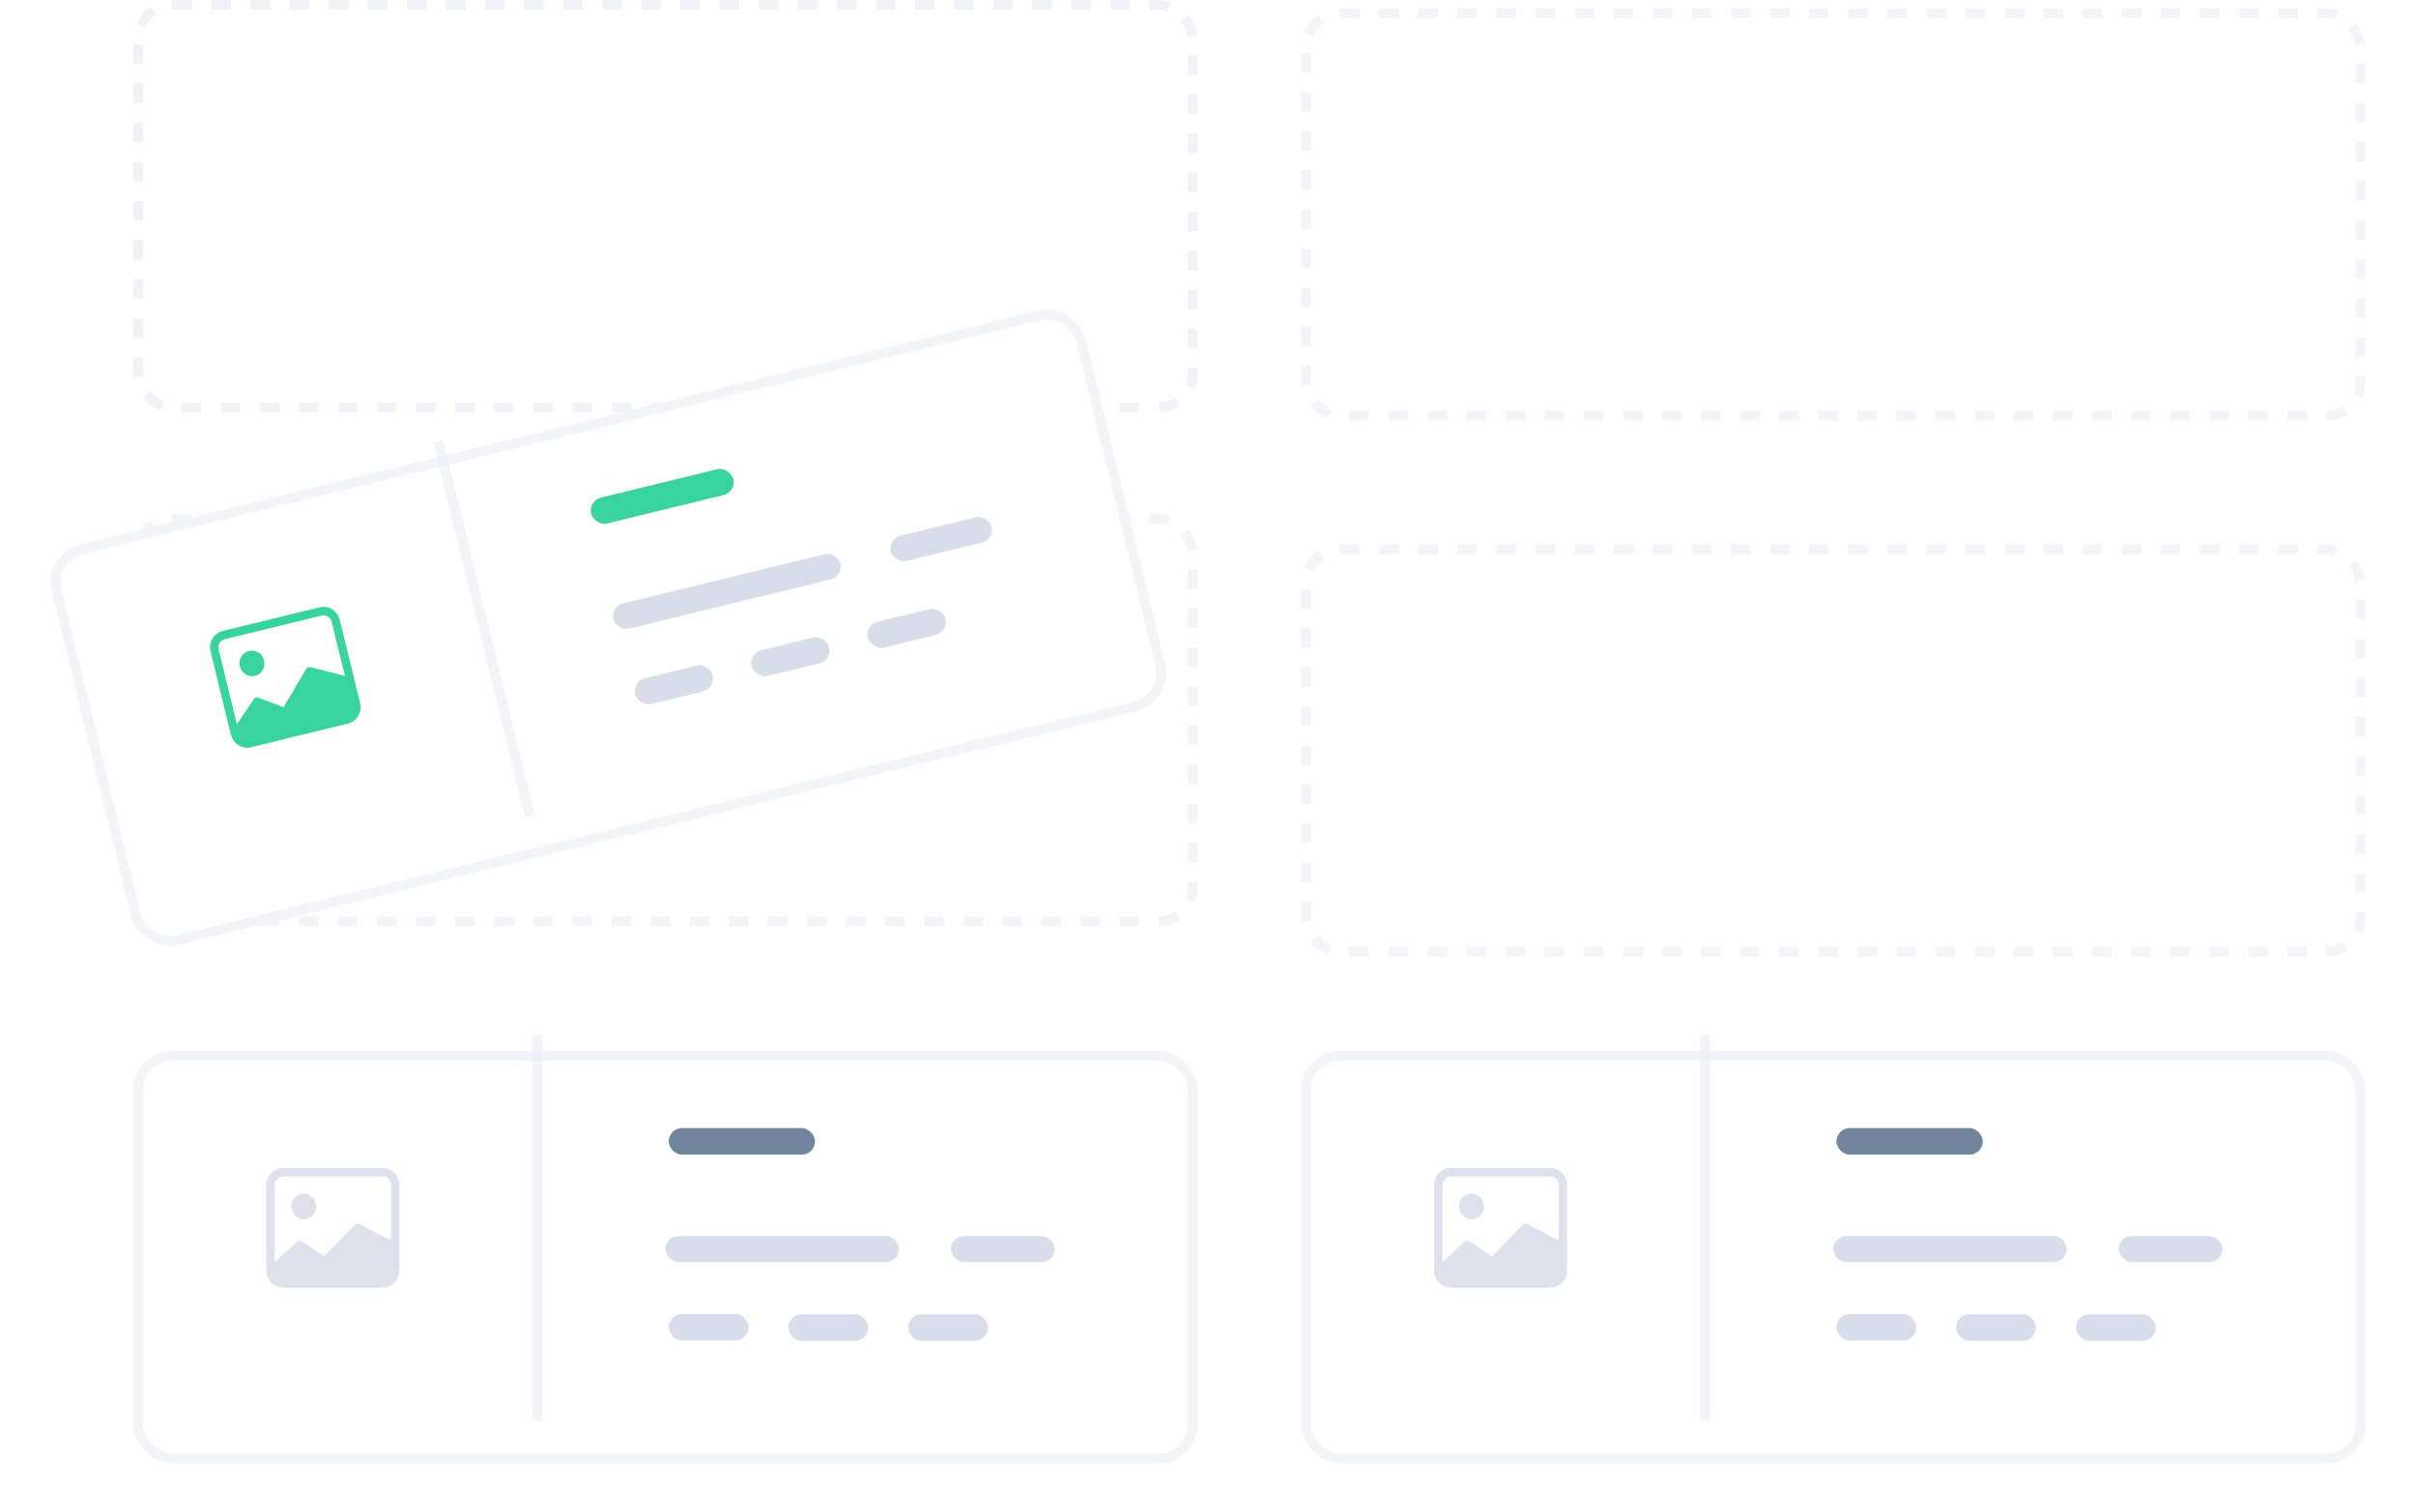 <svg width="1078" height="675" viewBox="0 0 1078 675" fill="none" xmlns="http://www.w3.org/2000/svg">
<rect x="61.653" y="2.181" width="470.512" height="179.652" rx="15.264" stroke="#E7EAF3" stroke-opacity="0.6" stroke-width="4.361" stroke-dasharray="8.72 8.72"/>
<rect x="61.653" y="231.523" width="470.512" height="179.652" rx="15.264" stroke="#E7EAF3" stroke-opacity="0.5" stroke-width="4.361" stroke-dasharray="8.72 8.72"/>
<g filter="url(#filter0_d)">
<rect x="19" y="234.004" width="474.874" height="184.014" rx="17.445" transform="rotate(-13.715 19 234.004)" fill="white"/>
<rect x="21.636" y="235.605" width="470.512" height="179.652" rx="15.264" transform="rotate(-13.715 21.636 235.605)" stroke="#E7EAF3" stroke-opacity="0.5" stroke-width="4.361"/>
</g>
<path d="M117.844 294.768C118.593 297.839 116.78 300.92 113.795 301.648C110.809 302.377 107.781 300.478 107.031 297.407C106.282 294.336 108.095 291.256 111.08 290.527C114.066 289.798 117.094 291.697 117.844 294.768Z" fill="#39D39F"/>
<path d="M99.356 281.605C95.375 282.576 92.958 286.683 93.957 290.778L103.004 327.85C104.003 331.944 108.041 334.476 112.022 333.505L155.272 322.95C159.253 321.978 161.67 317.871 160.671 313.776L151.624 276.705C150.624 272.61 146.587 270.078 142.606 271.05L99.356 281.605ZM143.511 274.757C145.501 274.271 147.52 275.537 148.019 277.584L153.9 301.681L138.528 297.784C137.747 297.596 136.943 297.941 136.532 298.639L126.517 315.656L115.33 311.424C114.496 311.108 113.567 311.437 113.112 312.21L105.704 323.263L97.561 289.898C97.061 287.851 98.27 285.797 100.261 285.312L143.511 274.757Z" fill="#39D39F"/>
<rect x="262.343" y="223.498" width="65.295" height="11.872" rx="5.936" transform="rotate(-13.715 262.343 223.498)" fill="#39D39F"/>
<rect x="272.355" y="270.673" width="104.221" height="11.58" rx="5.79" transform="rotate(-13.715 272.355 270.673)" fill="#D9DDEA"/>
<rect x="396.104" y="240.473" width="46.321" height="11.58" rx="5.79" transform="rotate(-13.715 396.104 240.473)" fill="#D9DDEA"/>
<rect x="282.008" y="304.077" width="35.615" height="11.872" rx="5.936" transform="rotate(-13.715 282.008 304.077)" fill="#D9DDEA"/>
<rect x="333.946" y="291.565" width="35.615" height="11.872" rx="5.936" transform="rotate(-13.715 333.946 291.565)" fill="#D9DDEA"/>
<rect x="385.845" y="278.899" width="35.615" height="11.872" rx="5.936" transform="rotate(-13.715 385.845 278.899)" fill="#D9DDEA"/>
<rect x="193.408" y="197.55" width="4.48" height="172.142" transform="rotate(-13.715 193.408 197.55)" fill="#E7EAF3" fill-opacity="0.5"/>
<g filter="url(#filter1_d)">
<rect x="59.472" y="455.986" width="474.874" height="184.014" rx="17.445" fill="white"/>
<rect x="61.653" y="458.167" width="470.512" height="179.652" rx="15.264" stroke="#E7EAF3" stroke-opacity="0.5" stroke-width="4.361"/>
</g>
<path d="M141.091 538.453C141.091 541.615 138.6 544.177 135.526 544.177C132.453 544.177 129.962 541.615 129.962 538.453C129.962 535.292 132.453 532.729 135.526 532.729C138.6 532.729 141.091 535.292 141.091 538.453Z" fill="#DEE1EC"/>
<path d="M126.252 521.282C122.154 521.282 118.832 524.699 118.832 528.914V567.073C118.832 571.288 122.154 574.705 126.252 574.705H170.771C174.869 574.705 178.191 571.288 178.191 567.073V528.914C178.191 524.699 174.869 521.282 170.771 521.282H126.252ZM170.771 525.098C172.82 525.098 174.481 526.806 174.481 528.914V553.717L160.471 546.287C159.757 545.919 158.894 546.063 158.329 546.644L144.565 560.802L134.7 554.038C133.965 553.533 132.985 553.633 132.36 554.276L122.542 563.257V528.914C122.542 526.806 124.203 525.098 126.252 525.098H170.771Z" fill="#DEE1EC"/>
<rect x="298.368" y="503.474" width="65.295" height="11.872" rx="5.936" fill="#71869D"/>
<rect x="296.909" y="551.678" width="104.221" height="11.58" rx="5.79" fill="#D9DDEA"/>
<rect x="424.29" y="551.678" width="46.321" height="11.58" rx="5.79" fill="#D9DDEA"/>
<rect x="298.368" y="586.418" width="35.615" height="11.872" rx="5.936" fill="#D9DDEA"/>
<rect x="351.792" y="586.577" width="35.615" height="11.872" rx="5.936" fill="#D9DDEA"/>
<rect x="405.214" y="586.577" width="35.615" height="11.872" rx="5.936" fill="#D9DDEA"/>
<rect x="237.55" y="461.922" width="4.48" height="172.142" fill="#E7EAF3" fill-opacity="0.5"/>
<g filter="url(#filter2_d)">
<rect x="580.514" y="455.986" width="474.874" height="184.014" rx="17.445" fill="white"/>
<rect x="582.694" y="458.167" width="470.512" height="179.652" rx="15.264" stroke="#E7EAF3" stroke-opacity="0.5" stroke-width="4.361"/>
</g>
<path d="M662.133 538.453C662.133 541.615 659.641 544.177 656.568 544.177C653.494 544.177 651.003 541.615 651.003 538.453C651.003 535.292 653.494 532.729 656.568 532.729C659.641 532.729 662.133 535.292 662.133 538.453Z" fill="#DEE1EC"/>
<path d="M647.293 521.282C643.195 521.282 639.873 524.699 639.873 528.914V567.073C639.873 571.288 643.195 574.705 647.293 574.705H691.812C695.91 574.705 699.232 571.288 699.232 567.073V528.914C699.232 524.699 695.91 521.282 691.812 521.282H647.293ZM691.812 525.098C693.861 525.098 695.522 526.806 695.522 528.914V553.717L681.512 546.287C680.798 545.919 679.935 546.063 679.371 546.644L665.606 560.802L655.742 554.038C655.006 553.533 654.026 553.633 653.401 554.276L643.583 563.257V528.914C643.583 526.806 645.244 525.098 647.293 525.098H691.812Z" fill="#DEE1EC"/>
<rect x="819.409" y="503.474" width="65.295" height="11.872" rx="5.936" fill="#71869D"/>
<rect x="817.951" y="551.678" width="104.221" height="11.58" rx="5.79" fill="#D9DDEA"/>
<rect x="945.332" y="551.678" width="46.321" height="11.58" rx="5.79" fill="#D9DDEA"/>
<rect x="819.409" y="586.418" width="35.615" height="11.872" rx="5.936" fill="#D9DDEA"/>
<rect x="872.833" y="586.577" width="35.615" height="11.872" rx="5.936" fill="#D9DDEA"/>
<rect x="926.255" y="586.577" width="35.615" height="11.872" rx="5.936" fill="#D9DDEA"/>
<rect x="758.592" y="461.922" width="4.48" height="172.142" fill="#E7EAF3" fill-opacity="0.5"/>
<g filter="url(#filter3_d)">
<rect x="582.694" y="232.053" width="470.512" height="179.652" rx="15.264" stroke="#E7EAF3" stroke-opacity="0.5" stroke-width="4.361" stroke-dasharray="8.72 8.72"/>
</g>
<rect x="582.694" y="5.938" width="470.512" height="179.652" rx="15.264" stroke="#E7EAF3" stroke-opacity="0.5" stroke-width="4.361" stroke-dasharray="8.72 8.72"/>
<defs>
<filter id="filter0_d" x="0.828" y="116.329" width="541.305" height="327.698" filterUnits="userSpaceOnUse" color-interpolation-filters="sRGB">
<feFlood flood-opacity="0" result="BackgroundImageFix"/>
<feColorMatrix in="SourceAlpha" type="matrix" values="0 0 0 0 0 0 0 0 0 0 0 0 0 0 0 0 0 0 127 0" result="hardAlpha"/>
<feOffset dy="13.084"/>
<feGaussianBlur stdDeviation="10.903"/>
<feColorMatrix type="matrix" values="0 0 0 0 0.549 0 0 0 0 0.596 0 0 0 0 0.643 0 0 0 0.125 0"/>
<feBlend mode="normal" in2="BackgroundImageFix" result="effect1_dropShadow"/>
<feBlend mode="normal" in="SourceGraphic" in2="effect1_dropShadow" result="shape"/>
</filter>
<filter id="filter1_d" x="37.666" y="447.264" width="518.487" height="227.626" filterUnits="userSpaceOnUse" color-interpolation-filters="sRGB">
<feFlood flood-opacity="0" result="BackgroundImageFix"/>
<feColorMatrix in="SourceAlpha" type="matrix" values="0 0 0 0 0 0 0 0 0 0 0 0 0 0 0 0 0 0 127 0" result="hardAlpha"/>
<feOffset dy="13.084"/>
<feGaussianBlur stdDeviation="10.903"/>
<feColorMatrix type="matrix" values="0 0 0 0 0.549 0 0 0 0 0.596 0 0 0 0 0.643 0 0 0 0.125 0"/>
<feBlend mode="normal" in2="BackgroundImageFix" result="effect1_dropShadow"/>
<feBlend mode="normal" in="SourceGraphic" in2="effect1_dropShadow" result="shape"/>
</filter>
<filter id="filter2_d" x="558.707" y="447.264" width="518.487" height="227.626" filterUnits="userSpaceOnUse" color-interpolation-filters="sRGB">
<feFlood flood-opacity="0" result="BackgroundImageFix"/>
<feColorMatrix in="SourceAlpha" type="matrix" values="0 0 0 0 0 0 0 0 0 0 0 0 0 0 0 0 0 0 127 0" result="hardAlpha"/>
<feOffset dy="13.084"/>
<feGaussianBlur stdDeviation="10.903"/>
<feColorMatrix type="matrix" values="0 0 0 0 0.549 0 0 0 0 0.596 0 0 0 0 0.643 0 0 0 0.125 0"/>
<feBlend mode="normal" in2="BackgroundImageFix" result="effect1_dropShadow"/>
<feBlend mode="normal" in="SourceGraphic" in2="effect1_dropShadow" result="shape"/>
</filter>
<filter id="filter3_d" x="558.707" y="221.149" width="518.487" height="227.626" filterUnits="userSpaceOnUse" color-interpolation-filters="sRGB">
<feFlood flood-opacity="0" result="BackgroundImageFix"/>
<feColorMatrix in="SourceAlpha" type="matrix" values="0 0 0 0 0 0 0 0 0 0 0 0 0 0 0 0 0 0 127 0" result="hardAlpha"/>
<feOffset dy="13.084"/>
<feGaussianBlur stdDeviation="10.903"/>
<feColorMatrix type="matrix" values="0 0 0 0 0.549 0 0 0 0 0.596 0 0 0 0 0.643 0 0 0 0.125 0"/>
<feBlend mode="normal" in2="BackgroundImageFix" result="effect1_dropShadow"/>
<feBlend mode="normal" in="SourceGraphic" in2="effect1_dropShadow" result="shape"/>
</filter>
</defs>
</svg>
